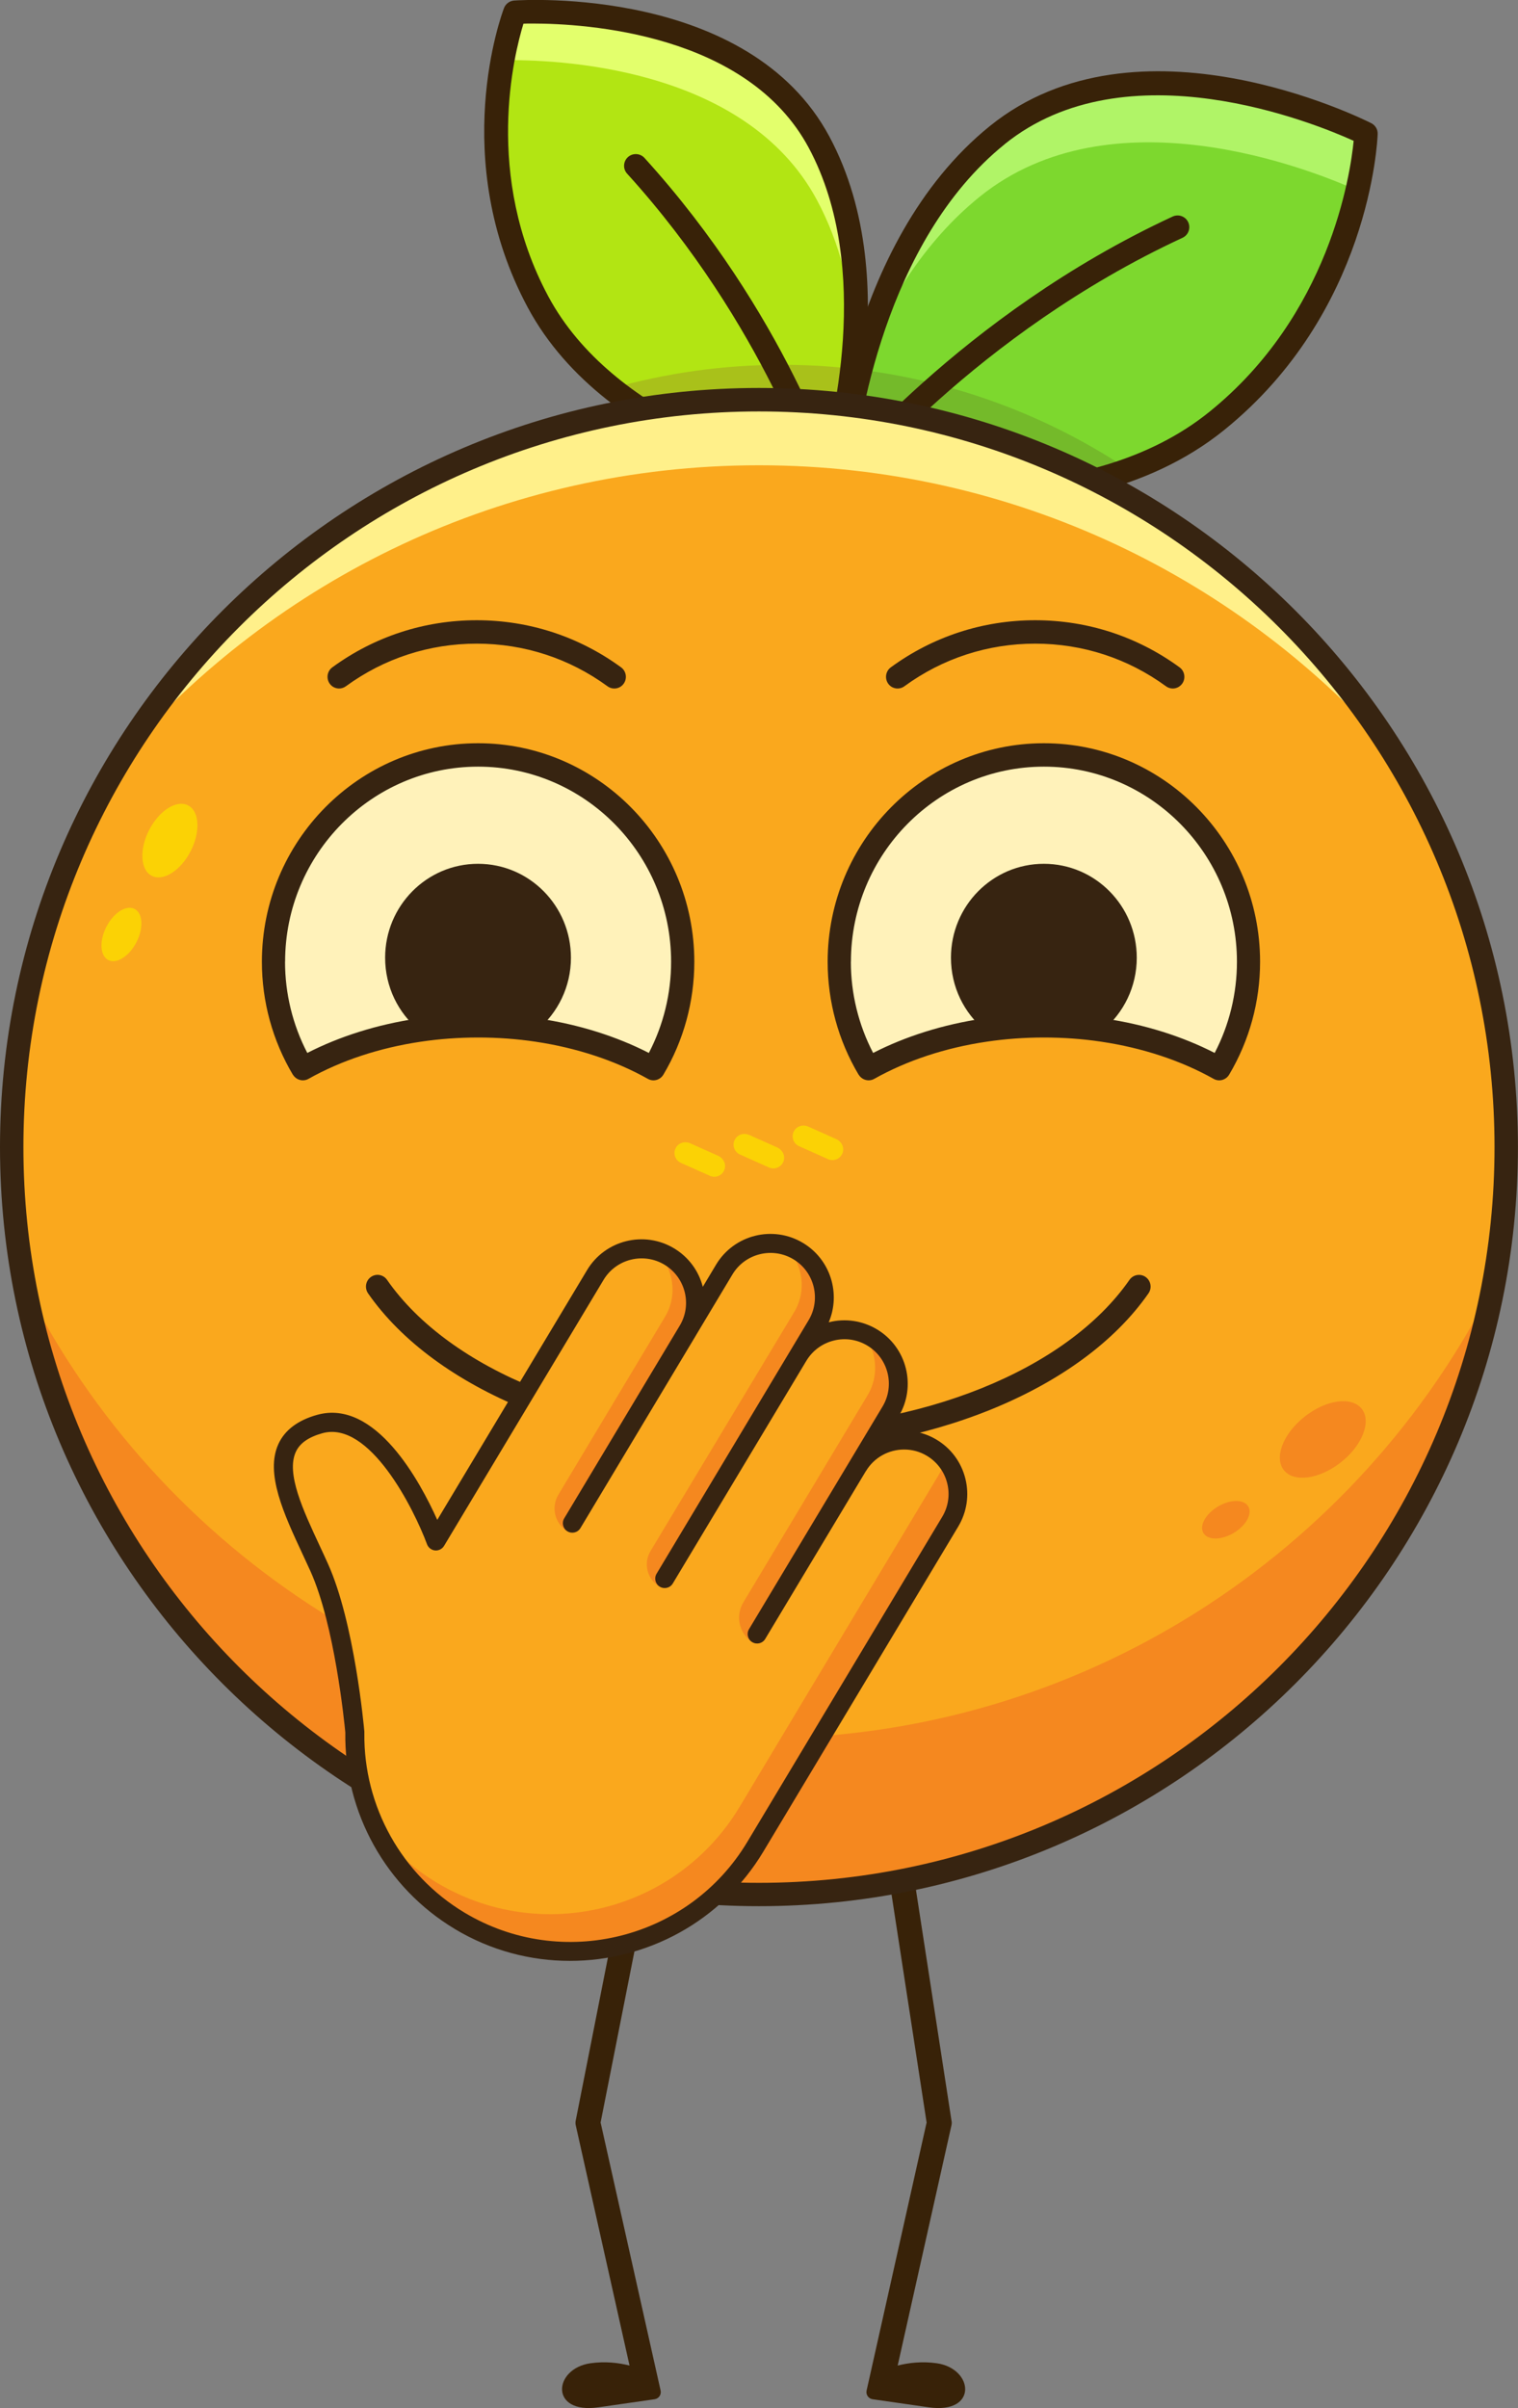 <?xml version="1.0" encoding="UTF-8"?>
<svg id="Layer_2" xmlns="http://www.w3.org/2000/svg" viewBox="0 0 225.65 357.89">
  <rect x="0" y="0" width="225.65" height="357.89" fill="#808080" stroke="none"/>
  <defs>
    <style>
      .cls-1 {
        fill: #b2e513;
      }

      .cls-2 {
        fill: #a9c11a;
      }

      .cls-3 {
        fill: #fbd205;
      }

      .cls-4 {
        fill: #382208;
      }

      .cls-5 {
        fill: #f5881f;
      }

      .cls-6 {
        fill: #74ba2a;
      }

      .cls-7 {
        fill: #7dd82e;
      }

      .cls-8 {
        fill: #fff08a;
      }

      .cls-9 {
        fill: #e3ff6c;
      }

      .cls-10 {
        fill: #faa81d;
      }

      .cls-11 {
        fill: #b0f467;
      }

      .cls-12 {
        fill: #372411;
      }

      .cls-13 {
        fill: #fff2ba;
      }
    </style>
  </defs>
  <g id="Layer_1-2" data-name="Layer_1">
    <g>
      <g>
        <path class="cls-4" d="M87.78,351.23c2.18-.31,4.17-.07,5.8.34l-7.99-35.69c-.06-.25-.06-.51,0-.76l9.03-45.71c.2-1,1.18-1.65,2.17-1.45,1,.2,1.65,1.17,1.45,2.17l-8.96,45.32,8.56,38.23.36,1.6c.14.61-.27,1.21-.89,1.3-1.81.26-5.42.78-8.35,1.2-7.31,1.05-6.72-5.75-1.19-6.55Z"/>
        <path class="cls-4" d="M139.24,351.23c-2.18-.31-4.17-.07-5.8.34l7.99-35.69c.06-.25.06-.51,0-.76l-7.04-45.71c-.2-1-1.18-1.65-2.17-1.45-1,.2-1.65,1.17-1.45,2.17l6.97,45.32-8.56,38.23-.36,1.6c-.14.61.27,1.21.89,1.3,1.81.26,5.42.78,8.35,1.2,7.31,1.05,6.72-5.75,1.19-6.55Z"/>
      </g>
      <g>
        <path class="cls-1" d="M76.54,1.83S110.16-.49,121.75,21.13c11.59,21.62,1.19,50.92,1.19,50.92,0,0-31.38-5.57-42.97-27.19-11.59-21.62-3.43-43.04-3.43-43.04Z"/>
        <path class="cls-9" d="M74.71,8.95c7.43-.13,35.97.69,46.74,20.8,3.44,6.43,5.08,13.48,5.64,20.32.54-9.13-.41-19.74-5.35-28.94C110.16-.49,76.54,1.82,76.54,1.82c0,0-1.02,2.69-1.83,7.12Z"/>
        <path class="cls-2" d="M90.95,57.72c13.79,11.09,32,14.33,32,14.33,0,0,2.59-7.27,3.74-17.25-3.41-.39-6.88-.58-10.4-.58-8.78,0-17.28,1.22-25.34,3.5Z"/>
        <path class="cls-4" d="M122.64,73.76c-1.32-.23-32.35-5.97-44.2-28.08-11.83-22.06-3.87-43.57-3.52-44.48.24-.63.83-1.07,1.51-1.12,1.42-.1,34.88-2.13,46.86,20.22,11.82,22.04,1.74,51.1,1.3,52.33-.25.7-.91,1.16-1.64,1.16-.1,0-.2,0-.31-.03ZM77.81,3.52c-1.39,4.52-5.93,22.57,3.69,40.52,9.64,17.98,33.99,24.56,40.26,25.98,1.84-6.08,8.1-30.07-1.55-48.07C111.09,4.94,87.04,3.5,79.18,3.5c-.53,0-.99,0-1.37.02Z"/>
        <path class="cls-4" d="M122.94,73.79c.17,0,.34-.02.51-.08.92-.28,1.44-1.26,1.15-2.17-.31-1.01-7.82-24.97-28.8-48.07-.65-.71-1.75-.76-2.46-.12-.71.65-.77,1.75-.12,2.46,20.43,22.5,27.97,46.52,28.05,46.76.23.75.92,1.23,1.66,1.23Z"/>
      </g>
      <g>
        <path class="cls-7" d="M203.06,19.87s-33.52-16.96-54.8.21c-21.28,17.17-23.32,51.78-23.32,51.78,0,0,34.65,7.9,55.93-9.28,21.28-17.17,22.2-42.71,22.2-42.71Z"/>
        <path class="cls-11" d="M128.1,54.22c3.66-8.98,9.19-18.25,17.53-24.98,19.63-15.84,49.16-4.08,56.16-.93,1.16-5.08,1.28-8.44,1.28-8.44,0,0-33.52-16.97-54.81.21-11.24,9.07-17.12,23.01-20.15,34.14Z"/>
        <path class="cls-6" d="M124.93,71.86s22.85,5.21,42.83-2.05c-11.68-7.81-25.25-13.04-39.87-14.86-2.54,9.59-2.97,16.91-2.97,16.91Z"/>
        <path class="cls-4" d="M124.54,73.55c-.83-.19-1.4-.95-1.35-1.8.09-1.44,2.34-35.58,23.97-53.03,21.91-17.68,55.27-1.12,56.68-.41.61.31.98.94.95,1.62-.04,1.08-1.19,26.53-22.84,44-11.51,9.29-26.56,11.52-38.37,11.52-10.44,0-18.36-1.75-19.04-1.9ZM149.35,21.43c-17.94,14.48-21.85,42.26-22.55,49.02,6.76,1.23,35.02,5.25,52.96-9.23,17.89-14.43,20.97-35.25,21.46-40.29-5.73-2.6-33.78-14.11-51.88.5Z"/>
        <path class="cls-4" d="M124.93,73.6c.51,0,1.02-.23,1.37-.66.18-.23,18.71-23.34,49.48-37.6.87-.4,1.25-1.44.85-2.31-.4-.87-1.44-1.25-2.31-.85-31.56,14.62-50.56,38.36-50.75,38.59-.6.75-.47,1.85.29,2.45.32.25.7.38,1.08.38Z"/>
      </g>
      <g>
        <circle class="cls-10" cx="112.91" cy="170.49" r="111.08" transform="translate(-87.48 129.77) rotate(-45)"/>
        <path class="cls-5" d="M3.61,190.84c9.56,51.63,54.81,90.74,109.22,90.74s99.67-39.11,109.23-90.75c-20.02,40.04-61.41,67.54-109.23,67.54S23.61,230.88,3.61,190.84Z"/>
        <path class="cls-8" d="M17.94,112.68c22.96-26.66,56.95-43.53,94.88-43.53s71.9,16.86,94.86,43.51c-19.51-31.94-54.69-53.26-94.86-53.26s-75.37,21.33-94.88,53.28Z"/>
        <path class="cls-12" d="M0,170.49C0,108.28,50.61,57.66,112.82,57.66s112.82,50.61,112.82,112.82-50.61,112.82-112.82,112.82S0,232.7,0,170.49ZM3.48,170.49c0,60.29,49.05,109.34,109.34,109.34s109.34-49.05,109.34-109.34-49.05-109.34-109.34-109.34S3.48,110.2,3.48,170.49Z"/>
      </g>
      <g>
        <path class="cls-5" d="M193.95,210.53c-3.2,2.51-4.59,6.08-3.11,7.96s5.27,1.37,8.47-1.15c3.2-2.51,4.59-6.08,3.11-7.96-1.48-1.88-5.27-1.37-8.47,1.15Z"/>
        <path class="cls-5" d="M181.05,223.9c-1.84,1.1-2.81,2.86-2.16,3.95.65,1.08,2.66,1.07,4.5-.02,1.84-1.1,2.81-2.86,2.16-3.95-.65-1.08-2.66-1.07-4.5.02Z"/>
      </g>
      <g>
        <path class="cls-3" d="M22.18,123.34c-1.49,2.89-1.33,5.94.37,6.82,1.7.88,4.29-.75,5.78-3.64,1.49-2.89,1.33-5.94-.37-6.82-1.7-.88-4.29.75-5.78,3.64Z"/>
        <path class="cls-3" d="M15.82,137.73c-1.08,2.09-.96,4.31.27,4.95,1.23.64,3.11-.54,4.19-2.64,1.08-2.09.96-4.31-.27-4.95-1.23-.64-3.11.54-4.19,2.64Z"/>
      </g>
      <g>
        <path class="cls-3" d="M118.13,167.94c.45-.64,1.32-.82,2.03-.5l4.16,1.86c.77.35,1.22,1.22.94,2.02-.31.91-1.32,1.34-2.18.95l-4.3-1.92c-.91-.41-1.26-1.55-.65-2.41Z"/>
        <path class="cls-3" d="M109.35,169.18c.45-.64,1.32-.82,2.03-.5l4.16,1.86c.77.35,1.22,1.22.94,2.02-.31.91-1.32,1.34-2.18.95l-4.3-1.92c-.91-.41-1.26-1.55-.65-2.41Z"/>
        <path class="cls-3" d="M100.57,170.42c.45-.64,1.32-.82,2.03-.5l4.16,1.86c.77.35,1.22,1.22.94,2.02-.31.91-1.33,1.34-2.18.95l-4.3-1.92c-.91-.41-1.26-1.55-.65-2.41Z"/>
      </g>
      <g>
        <path class="cls-12" d="M112.71,215.87c25.24,0,48.01-9.28,58.01-23.65.55-.79.36-1.87-.42-2.43-.78-.55-1.85-.36-2.4.42-9.37,13.47-31.03,22.17-55.19,22.17s-45.81-8.7-55.18-22.17c-.55-.79-1.62-.98-2.4-.42-.78.55-.96,1.64-.42,2.43,10,14.37,32.76,23.65,57.99,23.65Z"/>
        <path class="cls-12" d="M174.33,102.33c.53,0,1.06-.25,1.4-.72.56-.78.38-1.87-.39-2.43-6.27-4.58-13.69-7-21.46-7s-15.2,2.42-21.46,7c-.77.56-.94,1.65-.39,2.43.56.78,1.63.95,2.4.39,5.68-4.15,12.4-6.34,19.45-6.34s13.77,2.19,19.45,6.34c.3.22.66.33,1.01.33Z"/>
        <path class="cls-12" d="M50.4,102.33c.35,0,.7-.11,1.01-.33,5.68-4.15,12.4-6.34,19.45-6.34s13.77,2.19,19.45,6.34c.77.56,1.85.39,2.4-.39.56-.78.38-1.87-.39-2.43-6.27-4.58-13.69-7-21.46-7s-15.19,2.42-21.46,7c-.77.56-.94,1.65-.39,2.43.34.47.86.72,1.4.72Z"/>
        <g>
          <g>
            <path class="cls-13" d="M40.65,142.94c0,5.82,1.59,11.24,4.36,15.88,4.92-2.77,10.81-4.76,17.27-5.72,2.82-.43,5.77-.64,8.78-.64s5.96.22,8.78.64c6.47.96,12.36,2.95,17.27,5.72,2.76-4.64,4.36-10.06,4.36-15.88,0-16.98-13.61-30.74-30.41-30.74s-30.41,13.76-30.41,30.74Z"/>
            <path class="cls-12" d="M43.53,159.72c-3.01-5.06-4.6-10.86-4.6-16.78,0-17.91,14.42-32.48,32.14-32.48s32.14,14.57,32.14,32.48c0,5.92-1.59,11.72-4.6,16.78-.48.8-1.5,1.08-2.31.62-4.8-2.7-10.57-4.61-16.69-5.52-5.49-.83-11.56-.83-17.06,0-6.11.9-11.88,2.81-16.69,5.52-.26.15-.55.22-.84.22-.58,0-1.15-.3-1.48-.84ZM42.37,142.94c0,4.73,1.14,9.38,3.31,13.55,4.84-2.48,10.45-4.24,16.35-5.11,5.83-.88,12.25-.88,18.07,0,5.9.87,11.51,2.63,16.35,5.11,2.17-4.16,3.31-8.81,3.31-13.55,0-15.99-12.87-29-28.69-29s-28.69,13.01-28.69,29Z"/>
          </g>
          <path class="cls-12" d="M57.25,142.34c0,4.34,1.95,8.21,5.03,10.76,2.82-.43,5.77-.64,8.78-.64s5.96.22,8.78.64c3.07-2.55,5.03-6.43,5.03-10.76,0-7.71-6.18-13.96-13.81-13.96s-13.81,6.25-13.81,13.96Z"/>
        </g>
        <g>
          <g>
            <path class="cls-13" d="M124.75,142.94c0,5.82,1.59,11.24,4.36,15.88,4.92-2.77,10.81-4.76,17.27-5.72,2.82-.43,5.77-.64,8.78-.64s5.96.22,8.78.64c6.47.96,12.36,2.95,17.27,5.72,2.76-4.64,4.36-10.06,4.36-15.88,0-16.98-13.61-30.74-30.41-30.74s-30.41,13.76-30.41,30.74Z"/>
            <path class="cls-12" d="M127.63,159.72c-3.01-5.06-4.6-10.86-4.6-16.78,0-17.91,14.42-32.48,32.14-32.48s32.14,14.57,32.14,32.48c0,5.92-1.59,11.72-4.6,16.78-.48.8-1.5,1.08-2.31.62-4.8-2.7-10.57-4.61-16.69-5.52-5.49-.83-11.56-.83-17.06,0-6.11.9-11.88,2.81-16.69,5.52-.26.15-.55.22-.84.22-.58,0-1.15-.3-1.48-.84ZM126.48,142.94c0,4.73,1.14,9.38,3.31,13.55,4.84-2.48,10.45-4.24,16.35-5.11,5.83-.88,12.25-.88,18.07,0,5.9.87,11.51,2.63,16.35,5.11,2.17-4.16,3.31-8.81,3.31-13.55,0-15.99-12.87-29-28.69-29s-28.69,13.01-28.69,29Z"/>
          </g>
          <path class="cls-12" d="M141.36,142.34c0,4.34,1.95,8.21,5.03,10.76,2.82-.43,5.77-.64,8.78-.64s5.96.22,8.78.64c3.07-2.55,5.03-6.43,5.03-10.76,0-7.71-6.18-13.96-13.81-13.96s-13.81,6.25-13.81,13.96Z"/>
        </g>
      </g>
      <g>
        <path class="cls-10" d="M52.74,257.47s-1.39-15.84-5.3-24.5c-3.9-8.67-9.75-18.58.07-21.32,9.82-2.75,17.27,17.37,17.27,17.37l23.7-39.52c2.28-3.8,7.2-5.03,10.99-2.75h0c3.8,2.28,5.03,7.2,2.75,10.99l5.43-9.05c2.28-3.8,7.2-5.03,10.99-2.75h0c3.8,2.28,5.03,7.2,2.75,10.99l-2.75,4.59c2.28-3.8,7.2-5.03,10.99-2.75h0c3.8,2.28,5.03,7.2,2.75,10.99l-4.89,8.15c2.28-3.8,7.2-5.03,10.99-2.75h0c3.8,2.28,5.03,7.2,2.75,10.99l-28.97,48.31c-9.1,15.18-28.79,20.11-43.97,11h0c-10.17-6.1-15.73-16.94-15.57-28"/>
        <path class="cls-5" d="M127.84,197.74c2.51,2.57,3.02,6.63,1.02,9.8l-18.37,30.62c-1.22,2.04-.6,4.68,1.4,5.95h0l20.19-34.55c2.35-3.73,1.22-8.66-2.51-11.01-.55-.35-1.14-.62-1.73-.82Z"/>
        <path class="cls-5" d="M116.85,185.38c2.52,2.48,3.11,6.46,1.2,9.63l-21.35,35.51c-1.11,1.84-.49,4.23,1.37,5.31h0l23.18-38.9c2.23-3.72,1.03-8.54-2.68-10.78-.55-.33-1.13-.58-1.72-.77Z"/>
        <path class="cls-5" d="M97.62,186.07c2.53,2.47,3.14,6.43,1.25,9.61l-15.87,26.47c-1.12,1.87-.53,4.28,1.32,5.43h0l17.76-29.99c2.21-3.73.98-8.54-2.75-10.76-.55-.33-1.13-.58-1.72-.76Z"/>
        <path class="cls-5" d="M55.88,271.77c.91,1.93,2.02,3.77,3.32,5.5,2.41,3.2,5.46,6,9.11,8.19,15.18,9.11,34.86,4.18,43.97-11l28.97-48.31c.77-1.29,1.15-2.71,1.15-4.12,0-1.87-.65-3.71-1.89-5.17-.19.78-.5,1.54-.93,2.27l-29.65,49.43c-9.32,15.53-29.46,20.57-44.99,11.25-3.61-2.16-6.64-4.91-9.06-8.04Z"/>
        <path class="cls-12" d="M67.58,286.67c-10.2-6.12-16.42-17.3-16.25-29.2-.14-1.49-1.59-15.97-5.17-23.93-.39-.86-.79-1.73-1.2-2.6-2.74-5.88-5.58-11.97-3.57-16.34.95-2.06,2.88-3.52,5.74-4.32,8.7-2.43,15.35,9.98,17.87,15.61l22.27-37.13c2.67-4.45,8.47-5.91,12.93-3.23,2.13,1.28,3.65,3.31,4.27,5.72l1.97-3.29c2.67-4.46,8.47-5.91,12.93-3.23,4.08,2.45,5.64,7.53,3.82,11.79.01,0,.03,0,.04-.01,2.44-.61,4.97-.23,7.13,1.06,4.46,2.67,5.91,8.47,3.23,12.93l-1.44,2.39c2.32-.56,4.85-.25,7.06,1.07,2.16,1.29,3.68,3.35,4.29,5.79.61,2.44.23,4.97-1.06,7.13l-28.97,48.31c-6.27,10.45-17.37,16.24-28.75,16.24-5.85,0-11.78-1.53-17.15-4.76ZM128.71,218.64l-14.96,24.94c-.4.67-1.26.88-1.93.48-.67-.4-.88-1.27-.48-1.93l19.85-33.09c1.87-3.12.86-7.19-2.27-9.06-1.51-.91-3.29-1.17-5-.74-1.71.43-3.15,1.5-4.06,3.01l-19.85,33.09c-.4.67-1.26.88-1.93.48-.67-.4-.88-1.27-.48-1.93l22.6-37.68c1.87-3.12.86-7.19-2.27-9.06-3.12-1.87-7.19-.86-9.06,2.27l-5.4,9.01s-.02.03-.02.04l-17.17,28.64c-.4.67-1.26.88-1.93.48-.67-.4-.88-1.27-.48-1.93l17.19-28.67c1.85-3.12.82-7.16-2.29-9.03-3.12-1.87-7.19-.86-9.06,2.27l-23.7,39.52c-.28.46-.8.73-1.34.68-.54-.05-1-.41-1.19-.91-1.95-5.26-8.55-18.47-15.57-16.51-2.06.58-3.35,1.48-3.94,2.78-1.47,3.19,1.09,8.67,3.56,13.97.41.88.82,1.76,1.21,2.63,3.96,8.78,5.36,24.3,5.42,24.96,0,.09,0,.18,0,.27-.12,10.86,5.58,21.06,14.89,26.64,14.49,8.69,33.35,3.97,42.04-10.52l28.97-48.31c.91-1.51,1.17-3.29.74-5-.43-1.71-1.5-3.15-3.01-4.06-1.06-.64-2.23-.94-3.39-.94-2.25,0-4.44,1.14-5.68,3.21Z"/>
      </g>
    </g>
  </g>
</svg>